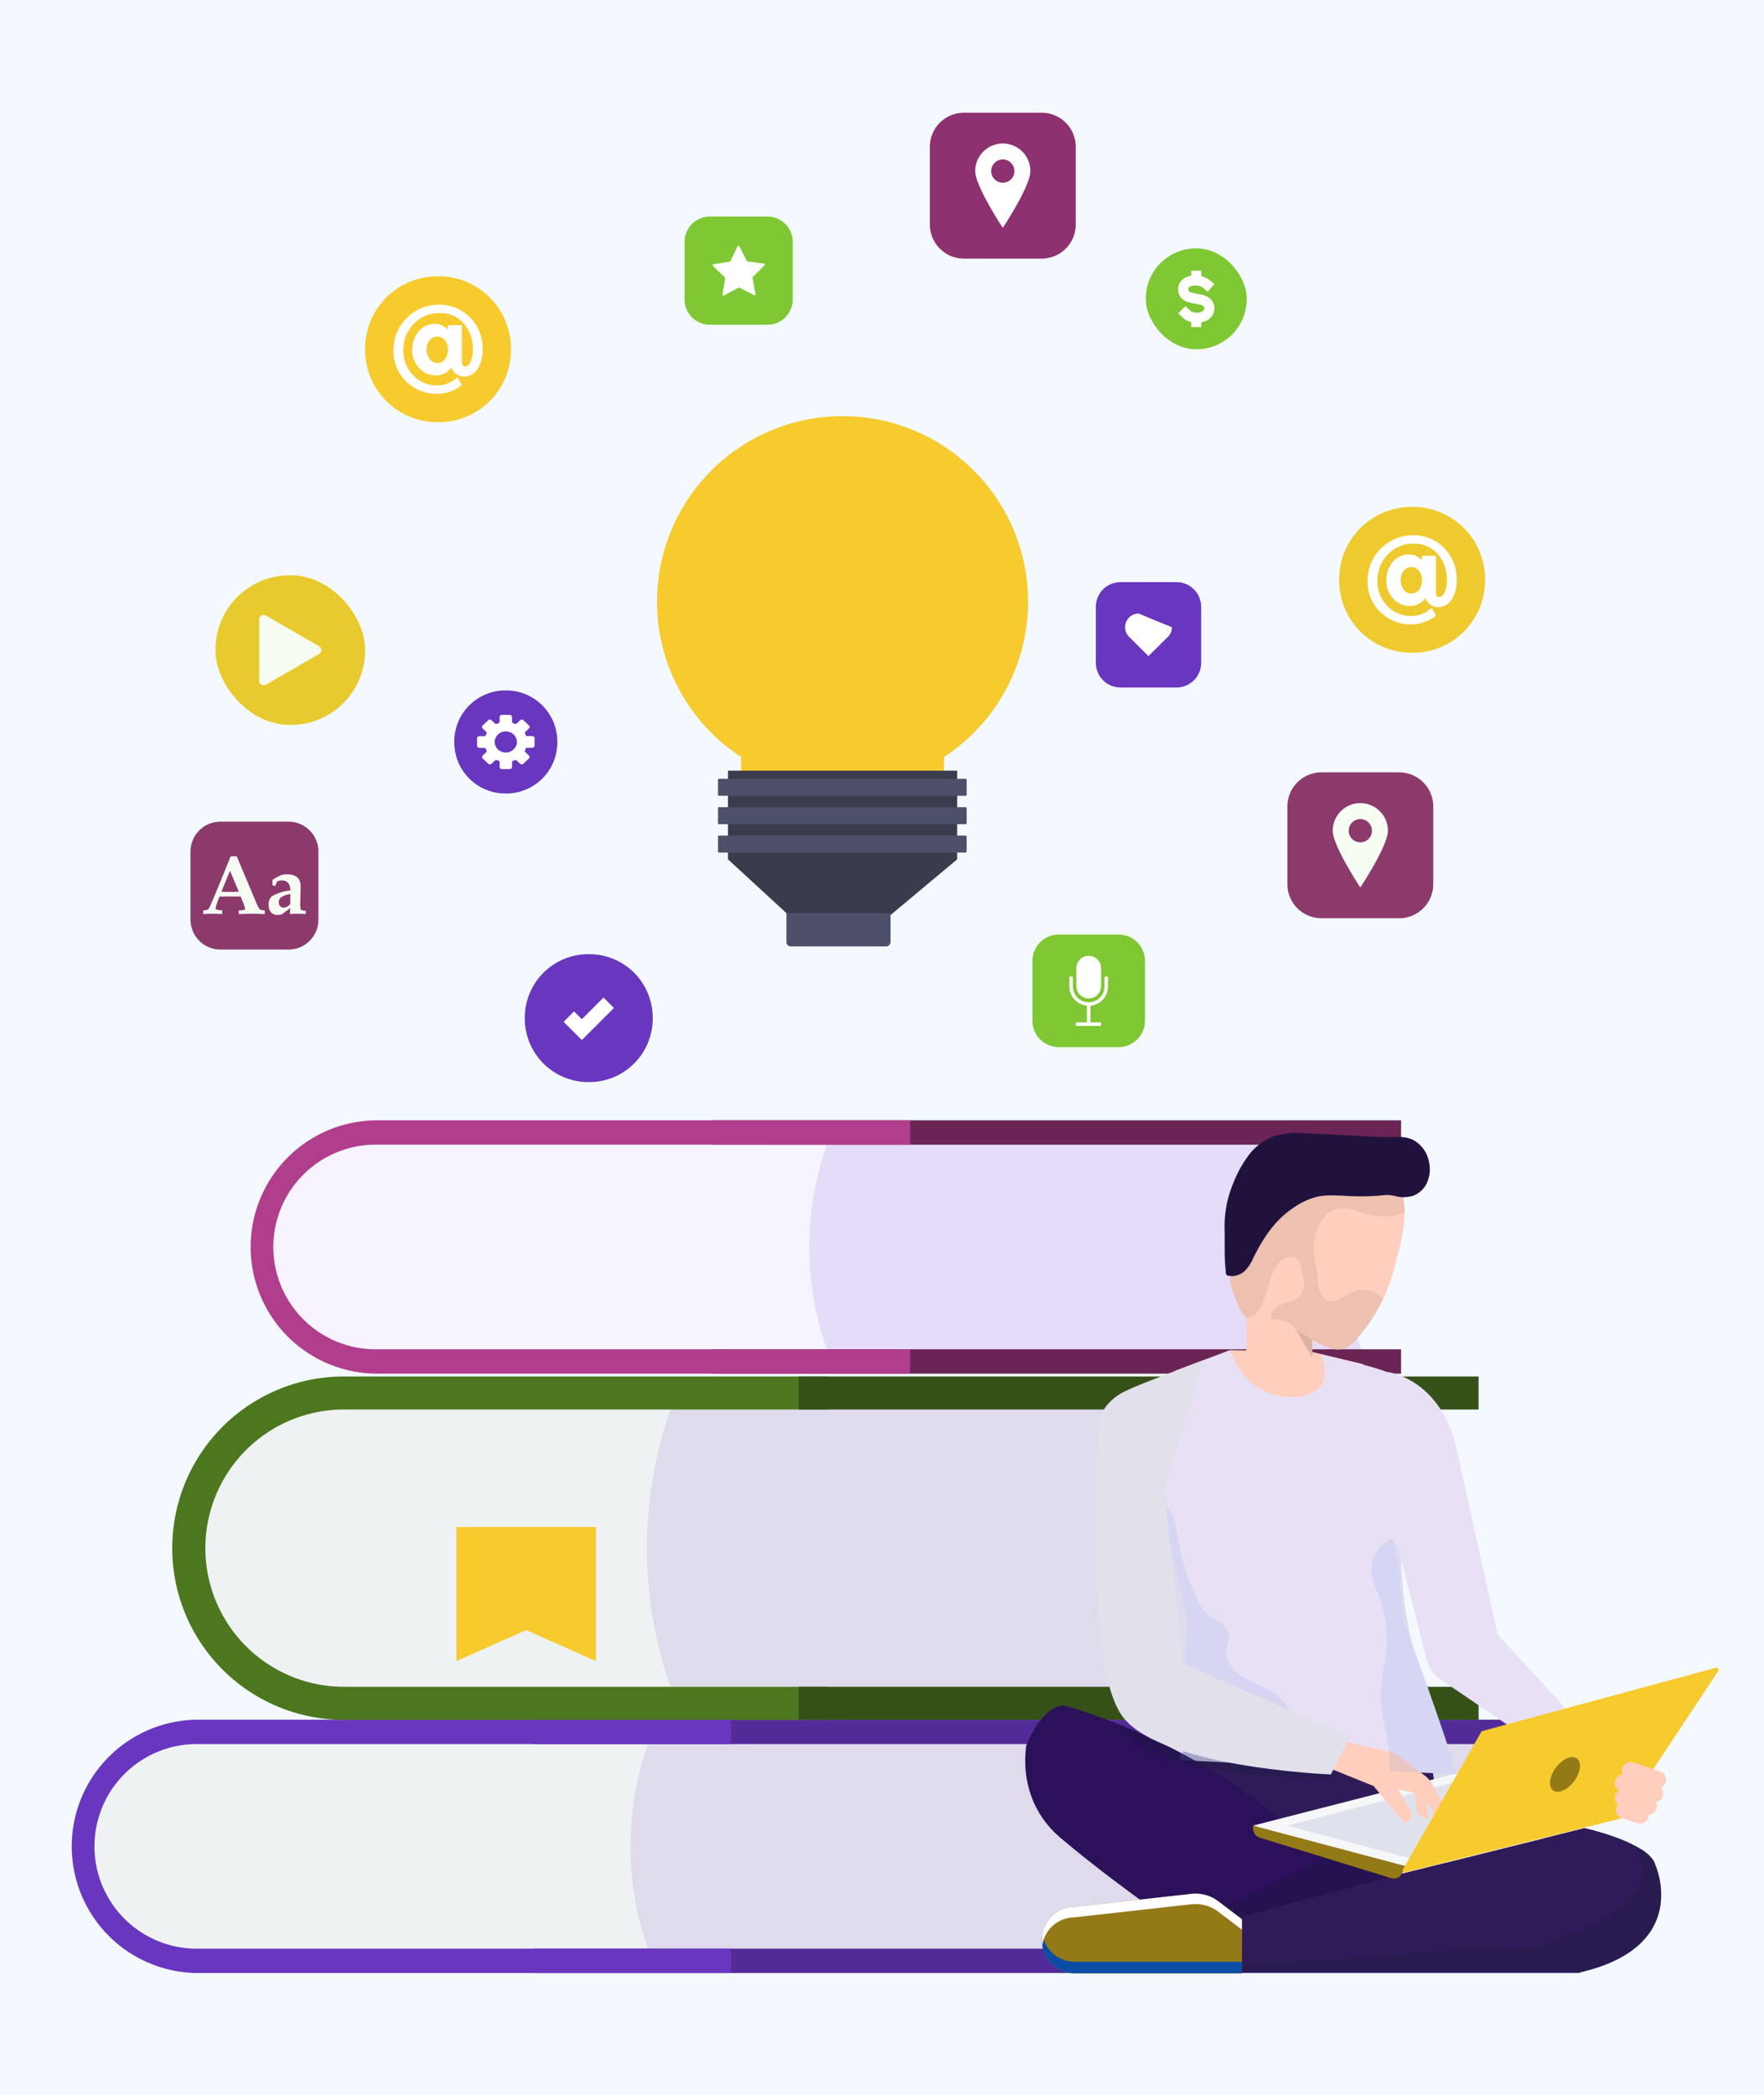 <svg xmlns="http://www.w3.org/2000/svg" xmlns:xlink="http://www.w3.org/1999/xlink" width="400" height="475" viewBox="0 0 400 475">
  <defs>
    <clipPath id="clip-path">
      <rect id="Rectángulo_44897" data-name="Rectángulo 44897" width="373.464" height="421.882" fill="none"/>
    </clipPath>
    <clipPath id="clip-path-2">
      <path id="Trazado_195485" data-name="Trazado 195485" d="M281.96,188.231a42.032,42.032,0,0,0,19.073,35.226V243.2h46.01V223.458a42.076,42.076,0,1,0-65.083-35.227" transform="translate(-281.96 -146.153)" fill="#f7ca2e"/>
    </clipPath>
    <clipPath id="clip-path-4">
      <path id="Trazado_195491" data-name="Trazado 195491" d="M31.832,780.034a25.96,25.96,0,1,0,0,51.92H140.169v-51.92Z" transform="translate(-5.872 -780.034)" fill="#eff2f3"/>
    </clipPath>
    <clipPath id="clip-path-5">
      <path id="Trazado_195492" data-name="Trazado 195492" d="M274.163,780.025a70.2,70.2,0,0,0,0,51.931H476.482a70.2,70.2,0,0,1,0-51.931Z" transform="translate(-269.185 -780.025)" fill="#dfdbec"/>
    </clipPath>
    <clipPath id="clip-path-7">
      <path id="Trazado_195494" data-name="Trazado 195494" d="M91.978,616.774a35.182,35.182,0,1,0,0,70.365H201.586V616.774Z" transform="translate(-56.796 -616.774)" fill="#eff2f3"/>
    </clipPath>
    <clipPath id="clip-path-8">
      <path id="Trazado_195495" data-name="Trazado 195495" d="M283.825,616.761a95.138,95.138,0,0,0,0,70.379h171a95.132,95.132,0,0,1,0-70.379Z" transform="translate(-277.078 -616.761)" fill="#dfdbec"/>
    </clipPath>
    <clipPath id="clip-path-10">
      <path id="Trazado_195497" data-name="Trazado 195497" d="M185.324,681.336v30.4l15.819-7.02,15.82,7.02v-30.4Z" transform="translate(-185.324 -681.336)" fill="none"/>
    </clipPath>
    <clipPath id="clip-path-11">
      <path id="Trazado_195498" data-name="Trazado 195498" d="M118.019,491.283a25.96,25.96,0,1,0,0,51.92H226.356v-51.92Z" transform="translate(-92.059 -491.283)" fill="#f7f4ff"/>
    </clipPath>
    <clipPath id="clip-path-12">
      <path id="Trazado_195499" data-name="Trazado 195499" d="M360.35,491.273a70.2,70.2,0,0,0,0,51.931H481.537a70.2,70.2,0,0,1,0-51.931Z" transform="translate(-355.372 -491.273)" fill="#e5dcf8"/>
    </clipPath>
    <clipPath id="clip-path-14">
      <rect id="Rectángulo_44869" data-name="Rectángulo 44869" width="59.906" height="16.969" fill="none"/>
    </clipPath>
    <clipPath id="clip-path-15">
      <rect id="Rectángulo_44870" data-name="Rectángulo 44870" width="95.072" height="28.088" fill="none"/>
    </clipPath>
    <clipPath id="clip-path-16">
      <rect id="Rectángulo_44871" data-name="Rectángulo 44871" width="50.26" height="12.244" fill="none"/>
    </clipPath>
    <clipPath id="clip-path-17">
      <rect id="Rectángulo_44872" data-name="Rectángulo 44872" width="3.593" height="6.099" fill="none"/>
    </clipPath>
    <clipPath id="clip-path-18">
      <rect id="Rectángulo_44875" data-name="Rectángulo 44875" width="30.25" height="61.298" fill="none"/>
    </clipPath>
    <clipPath id="clip-path-19">
      <rect id="Rectángulo_44873" data-name="Rectángulo 44873" width="0.384" height="2.213" fill="none"/>
    </clipPath>
    <clipPath id="clip-path-20">
      <rect id="Rectángulo_44874" data-name="Rectángulo 44874" width="30.065" height="59.085" fill="none"/>
    </clipPath>
    <clipPath id="clip-path-21">
      <rect id="Rectángulo_44876" data-name="Rectángulo 44876" width="39.593" height="42.036" fill="none"/>
    </clipPath>
    <clipPath id="clip-path-22">
      <rect id="Rectángulo_44878" data-name="Rectángulo 44878" width="19.476" height="53.489" fill="none"/>
    </clipPath>
    <clipPath id="clip-path-24">
      <path id="Rectángulo_44882" data-name="Rectángulo 44882" d="M11.59,0h.188A11.591,11.591,0,0,1,23.369,11.591v.187A11.591,11.591,0,0,1,11.778,23.369H11.59A11.59,11.59,0,0,1,0,11.779V11.59A11.59,11.59,0,0,1,11.59,0Z" fill="#6836bf"/>
    </clipPath>
    <clipPath id="clip-path-26">
      <path id="Rectángulo_44885" data-name="Rectángulo 44885" d="M16.41,0h.265A16.409,16.409,0,0,1,33.084,16.409v.266A16.409,16.409,0,0,1,16.675,33.084h-.267A16.408,16.408,0,0,1,0,16.676V16.41A16.41,16.41,0,0,1,16.41,0Z" fill="#f7ca2e"/>
    </clipPath>
    <clipPath id="clip-path-28">
      <path id="Rectángulo_44888" data-name="Rectángulo 44888" d="M16.409,0h.266A16.409,16.409,0,0,1,33.084,16.409v.265a16.41,16.41,0,0,1-16.41,16.41h-.265A16.409,16.409,0,0,1,0,16.675v-.266A16.409,16.409,0,0,1,16.409,0Z" fill="#efca2e"/>
    </clipPath>
    <clipPath id="clip-path-30">
      <path id="Rectángulo_44891" data-name="Rectángulo 44891" d="M14.383,0h.233A14.382,14.382,0,0,1,29,14.382v.233A14.383,14.383,0,0,1,14.615,29h-.232A14.383,14.383,0,0,1,0,14.615v-.232A14.383,14.383,0,0,1,14.383,0Z" fill="#6836bf"/>
    </clipPath>
    <clipPath id="clip-path-32">
      <rect id="Rectángulo_44895" data-name="Rectángulo 44895" width="22.866" height="22.866" rx="11.341" fill="#7fc733"/>
    </clipPath>
    <clipPath id="clip-path-33">
      <rect id="Rectángulo_44896" data-name="Rectángulo 44896" width="373.464" height="421.882" transform="translate(-1)" fill="none"/>
    </clipPath>
  </defs>
  <g id="Grupo_137599" data-name="Grupo 137599" transform="translate(-180 -773)">
    <rect id="Rectángulo_43594" data-name="Rectángulo 43594" width="400" height="475" transform="translate(180 773)" fill="#f3f9ff"/>
    <g id="Grupo_137171" data-name="Grupo 137171" transform="translate(196.268 798.559)">
      <g id="Grupo_137170" data-name="Grupo 137170" clip-path="url(#clip-path)">
        <g id="Grupo_137097" data-name="Grupo 137097" transform="translate(132.712 68.791)">
          <g id="Grupo_137096" data-name="Grupo 137096" clip-path="url(#clip-path-2)">
            <rect id="Rectángulo_44852" data-name="Rectángulo 44852" width="84.157" height="97.046" transform="translate(0 0)" fill="#f7ca2e"/>
          </g>
        </g>
        <g id="Grupo_137099" data-name="Grupo 137099">
          <g id="Grupo_137098" data-name="Grupo 137098" clip-path="url(#clip-path)">
            <path id="Trazado_195486" data-name="Trazado 195486" d="M368.122,337.072l-15.3,12.795H330.05l-13.9-12.795v-20.1h51.974Z" transform="translate(-167.345 -167.78)" fill="#3a3c4e"/>
            <path id="Trazado_195487" data-name="Trazado 195487" d="M367.47,324.728H311.6a.256.256,0,0,1-.256-.256v-3.346a.256.256,0,0,1,.256-.255H367.47a.256.256,0,0,1,.256.255v3.346a.256.256,0,0,1-.256.256" transform="translate(-164.802 -169.845)" fill="#4d5068"/>
            <path id="Trazado_195488" data-name="Trazado 195488" d="M367.47,338.413H311.6a.256.256,0,0,1-.255-.256v-3.346a.256.256,0,0,1,.255-.256H367.47a.256.256,0,0,1,.255.256v3.346a.256.256,0,0,1-.255.255" transform="translate(-164.802 -177.089)" fill="#4d5068"/>
            <path id="Trazado_195489" data-name="Trazado 195489" d="M367.47,352.1H311.6a.256.256,0,0,1-.255-.256V348.5a.256.256,0,0,1,.255-.256H367.47a.256.256,0,0,1,.255.256v3.346a.256.256,0,0,1-.255.256" transform="translate(-164.802 -184.332)" fill="#4d5068"/>
            <path id="Trazado_195490" data-name="Trazado 195490" d="M366.9,393.143H345.3a1,1,0,0,1-1-1v-6.556h23.608v6.556a1,1,0,0,1-1,1" transform="translate(-182.245 -204.1)" fill="#4d5068"/>
          </g>
        </g>
        <g id="Grupo_137101" data-name="Grupo 137101" transform="translate(2.764 367.143)">
          <g id="Grupo_137100" data-name="Grupo 137100" clip-path="url(#clip-path-4)">
            <rect id="Rectángulo_44854" data-name="Rectángulo 44854" width="134.297" height="51.92" fill="#eff2f3"/>
          </g>
        </g>
        <g id="Grupo_137103" data-name="Grupo 137103" transform="translate(126.699 367.138)">
          <g id="Grupo_137102" data-name="Grupo 137102" clip-path="url(#clip-path-5)">
            <rect id="Rectángulo_44855" data-name="Rectángulo 44855" width="207.769" height="53.848" transform="translate(-0.481 0.004) rotate(-0.53)" fill="#dfdbec"/>
          </g>
        </g>
        <g id="Grupo_137105" data-name="Grupo 137105">
          <g id="Grupo_137104" data-name="Grupo 137104" clip-path="url(#clip-path)">
            <rect id="Rectángulo_44856" data-name="Rectángulo 44856" width="237.315" height="5.526" transform="translate(104.689 364.38)" fill="#532b98"/>
            <rect id="Rectángulo_44857" data-name="Rectángulo 44857" width="237.315" height="5.526" transform="translate(104.689 416.3)" fill="#532b98"/>
            <path id="Trazado_195493" data-name="Trazado 195493" d="M149.542,831.611H28.724a28.723,28.723,0,1,1,0-57.446H149.542v5.526H28.724a23.2,23.2,0,1,0,0,46.394H149.542Z" transform="translate(0 -409.785)" fill="#6836bf"/>
          </g>
        </g>
        <g id="Grupo_137107" data-name="Grupo 137107" transform="translate(26.732 290.3)">
          <g id="Grupo_137106" data-name="Grupo 137106" clip-path="url(#clip-path-7)">
            <rect id="Rectángulo_44859" data-name="Rectángulo 44859" width="144.79" height="70.365" transform="translate(0 0)" fill="#eff2f3"/>
          </g>
        </g>
        <g id="Grupo_137109" data-name="Grupo 137109" transform="translate(130.414 290.294)">
          <g id="Grupo_137108" data-name="Grupo 137108" clip-path="url(#clip-path-8)">
            <rect id="Rectángulo_44860" data-name="Rectángulo 44860" width="178.394" height="72.021" transform="matrix(1, -0.009, 0.009, 1, -0.652, 0.006)" fill="#dfdbec"/>
          </g>
        </g>
        <g id="Grupo_137111" data-name="Grupo 137111">
          <g id="Grupo_137110" data-name="Grupo 137110" clip-path="url(#clip-path)">
            <path id="Trazado_195496" data-name="Trazado 195496" d="M197.373,686.674H87.767a38.927,38.927,0,1,1,0-77.853H197.373v7.489H87.767a31.438,31.438,0,1,0,0,62.875H197.373Z" transform="translate(-25.852 -322.264)" fill="#4c771e"/>
            <rect id="Rectángulo_44861" data-name="Rectángulo 44861" width="154.151" height="7.489" transform="translate(164.866 286.557)" fill="#355117"/>
            <rect id="Rectángulo_44862" data-name="Rectángulo 44862" width="154.151" height="7.489" transform="translate(164.866 356.921)" fill="#355117"/>
          </g>
        </g>
        <g id="Grupo_137113" data-name="Grupo 137113" transform="translate(87.227 320.688)">
          <g id="Grupo_137112" data-name="Grupo 137112" clip-path="url(#clip-path-10)">
            <rect id="Rectángulo_44864" data-name="Rectángulo 44864" width="31.639" height="30.404" transform="translate(0)" fill="#f7ca2e"/>
          </g>
        </g>
        <g id="Grupo_137115" data-name="Grupo 137115" transform="translate(43.33 231.235)">
          <g id="Grupo_137114" data-name="Grupo 137114" clip-path="url(#clip-path-11)">
            <rect id="Rectángulo_44865" data-name="Rectángulo 44865" width="134.297" height="51.92" transform="translate(0 0)" fill="#f7f4ff"/>
          </g>
        </g>
        <g id="Grupo_137117" data-name="Grupo 137117" transform="translate(167.265 231.23)">
          <g id="Grupo_137116" data-name="Grupo 137116" clip-path="url(#clip-path-12)">
            <rect id="Rectángulo_44866" data-name="Rectángulo 44866" width="126.64" height="53.097" transform="translate(-0.481 0.004) rotate(-0.531)" fill="#e5dcf8"/>
          </g>
        </g>
        <g id="Grupo_137149" data-name="Grupo 137149">
          <g id="Grupo_137148" data-name="Grupo 137148" clip-path="url(#clip-path)">
            <rect id="Rectángulo_44867" data-name="Rectángulo 44867" width="156.183" height="5.526" transform="translate(145.256 228.472)" fill="#6a2554"/>
            <rect id="Rectángulo_44868" data-name="Rectángulo 44868" width="156.183" height="5.526" transform="translate(145.256 280.392)" fill="#6a2554"/>
            <path id="Trazado_195500" data-name="Trazado 195500" d="M235.729,542.86H114.911a28.723,28.723,0,1,1,0-57.446H235.729v5.526H114.911a23.2,23.2,0,1,0,0,46.394H235.729Z" transform="translate(-45.621 -256.942)" fill="#b13e8d"/>
            <path id="Trazado_195501" data-name="Trazado 195501" d="M576.878,630.57,550.753,627.8l-9.9-28.468,8.069-3.18,18.283.315,11.972,2.864Z" transform="translate(-286.288 -315.556)" fill="#ffcebd"/>
            <path id="Trazado_195502" data-name="Trazado 195502" d="M595.774,819.786h-60.41V783.381l55.667-.373Z" transform="translate(-283.381 -414.465)" fill="#2f1b58"/>
            <path id="Trazado_195503" data-name="Trazado 195503" d="M560.047,597.095s11.158,2.459,14.941,3.972c0,0,12.1,1.134,15.887,17.4l9.33,42.113,19.669,21.435-7.565,5.8-25.247-17.14a7.151,7.151,0,0,1-2.911-4.143l-6.97-27.386,1.513,17.962s7.873,21.067,12.286,35.246l-62.9-3.278,1.765-31.522-6.809-30.512,4.035-26.226,12.419-4.665,1.04,2.29a14.035,14.035,0,0,0,15.274,8.126c3.928-.748,6.721-3.182,4.239-9.47" transform="translate(-276.859 -315.556)" fill="#e8e1f6"/>
            <path id="Trazado_195504" data-name="Trazado 195504" d="M485.544,811.485s-10.254-7.375-18.293-14.234c-6.1-5.2-8.658-12.672-7.711-20.627l.075-.292s3.486-9.006,8.529-9.006c0,0,31.06,8.041,53.734,30.12l38.2,12.5-70.749,9.078Z" transform="translate(-243.145 -406.164)" fill="#2b105a"/>
            <g id="Grupo_137120" data-name="Grupo 137120" transform="translate(257.026 394.496)" opacity="0.3">
              <g id="Grupo_137119" data-name="Grupo 137119">
                <g id="Grupo_137118" data-name="Grupo 137118" clip-path="url(#clip-path-14)">
                  <path id="Trazado_195505" data-name="Trazado 195505" d="M546.079,852.726v2.391l59.905-7.687-18-5.89-11.949-3.392Z" transform="translate(-546.079 -838.148)" fill="#191c3c"/>
                </g>
              </g>
            </g>
            <path id="Trazado_195506" data-name="Trazado 195506" d="M641.428,826.387s14.878,3.218,16.139,8.514c0,0,8.2,18.345-17.148,24.208h-76.66V846.5l36.49-9.835Z" transform="translate(-298.412 -437.427)" fill="#2f1b58"/>
            <g id="Grupo_137123" data-name="Grupo 137123" transform="translate(265.347 393.594)" opacity="0.3">
              <g id="Grupo_137122" data-name="Grupo 137122">
                <g id="Grupo_137121" data-name="Grupo 137121" clip-path="url(#clip-path-15)">
                  <path id="Trazado_195507" data-name="Trazado 195507" d="M657.567,840.113c-.359-1.508-2.45-3.885-4-3.88.013,1.754,1.054,3.344,1.019,5.17a10.119,10.119,0,0,1-2.722,6.4c-2.361,2.6-5.639,4.144-8.827,5.621l-5.767,2.672a30.033,30.033,0,0,1-5.42,2.1c-6.237,1.526-12.814-.4-19.109.735-3.878.7-7.814,1.023-11.738,1.349-3.074.254-37.248,2.428-37.248,1.771v2.269h76.66c25.343-5.863,17.148-24.208,17.148-24.208" transform="translate(-563.759 -836.233)" fill="#191c3c"/>
                </g>
              </g>
            </g>
            <path id="Trazado_195508" data-name="Trazado 195508" d="M512.761,863.764,507.4,859.7a8.536,8.536,0,0,0-6.107-1.682l-26.467,2.963a7.411,7.411,0,0,0-7.411,7.391v.223a7.412,7.412,0,0,0,7.411,7.43h37.936Z" transform="translate(-247.414 -454.14)" fill="#947917"/>
            <path id="Trazado_195509" data-name="Trazado 195509" d="M467.52,877.571a7.407,7.407,0,0,0,7.305,6.208h37.936V886.4H474.825a7.411,7.411,0,0,1-7.411-7.429v-.223a7.418,7.418,0,0,1,.105-1.179" transform="translate(-247.414 -464.52)" fill="#0c4da4"/>
            <path id="Trazado_195510" data-name="Trazado 195510" d="M501.292,860.375l-26.467,2.963a7.407,7.407,0,0,0-7.326,6.342,7.541,7.541,0,0,1-.086-1.088v-.223a7.411,7.411,0,0,1,7.411-7.391l26.467-2.963A8.536,8.536,0,0,1,507.4,859.7l5.361,4.067v2.36l-5.361-4.067a8.536,8.536,0,0,0-6.107-1.682" transform="translate(-247.413 -454.14)" fill="#fff"/>
            <path id="Trazado_195511" data-name="Trazado 195511" d="M569.117,811.15l48.669-12.482L634.9,814.052l-31.818,7.942Z" transform="translate(-301.248 -422.755)" fill="#f5f7f9"/>
            <path id="Trazado_195512" data-name="Trazado 195512" d="M585.621,812.143l44.809-11.6,13.208,13.722-25.848,6.452Z" transform="translate(-309.984 -423.747)" fill="#dfe2ec"/>
            <path id="Trazado_195513" data-name="Trazado 195513" d="M603.985,834.449l-34.869-9.261v.673a2.162,2.162,0,0,0,1.527,2.067l29.815,9.174a2.032,2.032,0,0,0,2.283-.807Z" transform="translate(-301.247 -436.793)" fill="#947917"/>
            <g id="Grupo_137126" data-name="Grupo 137126" transform="translate(237.506 365.458)" opacity="0.3">
              <g id="Grupo_137125" data-name="Grupo 137125">
                <g id="Grupo_137124" data-name="Grupo 137124" clip-path="url(#clip-path-16)">
                  <path id="Trazado_195514" data-name="Trazado 195514" d="M519.084,783.162a148.206,148.206,0,0,0-14.476-6.705c.144.252.285.516.436.745,7.987,12.1,47.361,11.493,47.361,11.493l2.463-5.392-3.269-3.39H519.084Z" transform="translate(-504.608 -776.457)" fill="#191c3c"/>
                </g>
              </g>
            </g>
            <path id="Trazado_195515" data-name="Trazado 195515" d="M580.827,595.833l-14.956-3.278V580.477h14.956Z" transform="translate(-299.53 -307.261)" fill="#ffcebd"/>
            <path id="Trazado_195516" data-name="Trazado 195516" d="M597.516,516.564q-.012-.231-.028-.464a34.135,34.135,0,0,0-.659-4.346c-.2-1-.277-3.427-.973-4.164-.66-.7-3.017-.776-3.929-.892a23.157,23.157,0,0,0-4.521-.135,43.566,43.566,0,0,0-6.8,1.172c-2.083.48-4.163.979-6.207,1.6a27.056,27.056,0,0,0-9.9,5.026,13.814,13.814,0,0,0-5.055,9.623c-.13,3.288-1.834,7.79-1.5,9.239.5,2.124,2.52,7.278,3.706,8.1,1.043.722,7.883.053,8.785.907a31.582,31.582,0,0,0,6.844,4.5c2.973,1.614,5.971,2.993,8.631.256a38.494,38.494,0,0,0,9.434-17.479c1.1-4.253,2.395-8.5,2.169-12.945" transform="translate(-295.312 -268.108)" fill="#ffcebd"/>
            <g id="Grupo_137129" data-name="Grupo 137129" transform="translate(277.704 276.143)" opacity="0.4">
              <g id="Grupo_137128" data-name="Grupo 137128">
                <g id="Grupo_137127" data-name="Grupo 137127" clip-path="url(#clip-path-17)">
                  <path id="Trazado_195517" data-name="Trazado 195517" d="M593.605,588.81l-3.593-2.114,3.593,6.1Z" transform="translate(-590.013 -586.695)" fill="#a58877"/>
                </g>
              </g>
            </g>
            <g id="Grupo_137138" data-name="Grupo 137138" transform="translate(247.914 313.606)" opacity="0.49">
              <g id="Grupo_137137" data-name="Grupo 137137">
                <g id="Grupo_137136" data-name="Grupo 137136" clip-path="url(#clip-path-18)">
                  <g id="Grupo_137132" data-name="Grupo 137132" opacity="0.3">
                    <g id="Grupo_137131" data-name="Grupo 137131">
                      <g id="Grupo_137130" data-name="Grupo 137130" clip-path="url(#clip-path-19)">
                        <path id="Trazado_195518" data-name="Trazado 195518" d="M527,666.289a2.083,2.083,0,0,0,.1,2.213c.079-.737-.561-1.51-.1-2.213" transform="translate(-526.72 -666.289)" fill="#6c98e3"/>
                      </g>
                    </g>
                  </g>
                  <g id="Grupo_137135" data-name="Grupo 137135" transform="translate(0.185 2.213)" opacity="0.3">
                    <g id="Grupo_137134" data-name="Grupo 137134">
                      <g id="Grupo_137133" data-name="Grupo 137133" clip-path="url(#clip-path-20)">
                        <path id="Trazado_195519" data-name="Trazado 195519" d="M555.84,730.076c1.527-2.326,1.582-5.464.98-8.239a13.62,13.62,0,0,0-4.29-7.747c-2.111-1.737-4.834-2.512-7.225-3.837s-4.636-3.623-4.469-6.352c.09-1.464.871-2.939.416-4.334-.515-1.578-2.312-2.248-3.7-3.154-2.542-1.653-3.427-4.413-4.552-7.036a44.86,44.86,0,0,1-3.036-10.154,28.157,28.157,0,0,0-1.188-5.794c-.3-.727-1.019-1.573-1.467-2.439a1.008,1.008,0,0,1-.136.434s-.023,1.566-.056,3.818L532,697.168l-1.766,31.522Z" transform="translate(-527.112 -670.991)" fill="#6c98e3"/>
                      </g>
                    </g>
                  </g>
                </g>
              </g>
            </g>
            <path id="Trazado_195520" data-name="Trazado 195520" d="M605.455,783.8l12.245,2.858a3.55,3.55,0,0,1,1.315.61l6.151,4.578a6.617,6.617,0,0,1,2.173,2.8l1.939,3.325.883,6.442a1.764,1.764,0,0,1-2.863-1.226l-.29-3.439c-.531-1.087-3.16-3.719-4.35-3.94l-3.419-.738,2.8,4.741a1.845,1.845,0,0,1-1.508,2.783l-6.856-8.3-12.009-4.823Z" transform="translate(-318.476 -414.885)" fill="#ffcebd"/>
            <path id="Trazado_195521" data-name="Trazado 195521" d="M517.562,600.967s-15.041,5.668-16.974,6.685c-.706.371-6.809,2.521-7.061,9.583s-2.611,51.947,5.377,64.051S546.484,694.9,546.484,694.9l4.287-8.574-37.88-16.637-4.232-39.345Z" transform="translate(-260.963 -318.107)" fill="#e1e0eb"/>
            <path id="Trazado_195522" data-name="Trazado 195522" d="M647.144,810.871l-.513-5.065,2.527-.256.769,7.592a2.54,2.54,0,0,1-2.783-2.271" transform="translate(-342.278 -426.398)" fill="#ffcebd"/>
            <path id="Trazado_195523" data-name="Trazado 195523" d="M641.349,794.77l17.705-31.1a.481.481,0,0,1,.289-.225L712.3,749.1a.482.482,0,0,1,.539.717l-22.094,33.322a.484.484,0,0,1-.293.214l-48.567,12.123a.482.482,0,0,1-.535-.706" transform="translate(-339.448 -396.507)" fill="#f7ca2e"/>
            <path id="Trazado_195524" data-name="Trazado 195524" d="M754.274,800.4l-6.108-2.041a1.964,1.964,0,0,1,1.244-3.726l6.108,2.041a1.964,1.964,0,0,1-1.245,3.726" transform="translate(-395.313 -420.564)" fill="#ffcebd"/>
            <path id="Trazado_195525" data-name="Trazado 195525" d="M751.8,806.722l-7.037-2.351a1.964,1.964,0,0,1,1.244-3.726L753.048,803a1.964,1.964,0,1,1-1.245,3.726" transform="translate(-393.513 -423.747)" fill="#ffcebd"/>
            <path id="Trazado_195526" data-name="Trazado 195526" d="M750.372,813.449l-5.607-1.873a1.964,1.964,0,0,1,1.245-3.726l5.607,1.873a1.964,1.964,0,1,1-1.245,3.726" transform="translate(-393.513 -427.561)" fill="#ffcebd"/>
            <path id="Trazado_195527" data-name="Trazado 195527" d="M748.756,818.388l-3.512-1.173a1.964,1.964,0,1,1,1.245-3.726L750,814.662a1.964,1.964,0,0,1-1.245,3.726" transform="translate(-393.766 -430.546)" fill="#ffcebd"/>
            <path id="Trazado_195528" data-name="Trazado 195528" d="M718.534,796.134c-.929,2.17-3,3.924-4.635,3.919s-2.2-1.767-1.274-3.938,3-3.924,4.635-3.919,2.2,1.768,1.274,3.937" transform="translate(-376.974 -419.33)" fill="#947917"/>
            <g id="Grupo_137141" data-name="Grupo 137141" transform="translate(262.636 238.402)" opacity="0.2">
              <g id="Grupo_137140" data-name="Grupo 137140">
                <g id="Grupo_137139" data-name="Grupo 137139" clip-path="url(#clip-path-21)">
                  <path id="Trazado_195529" data-name="Trazado 195529" d="M559.331,525.593c.057-.386.1-.766.132-1.134.014-.166.026-.325.032-.472a11.091,11.091,0,0,1,.279-2.062q.078-.337.176-.67a12.52,12.52,0,0,1,.465-1.308,15.108,15.108,0,0,1,3.615-5.115q.256-.24.521-.468a27.06,27.06,0,0,1,9.9-5.025c1.533-.468,3.087-.866,4.646-1.238q.779-.186,1.561-.365c1.4-.323,2.811-.64,4.231-.869.852-.137,1.708-.244,2.57-.3q.565-.039,1.132-.049,1.132-.021,2.263.068.565.044,1.126.117c.114.015.251.029.4.043,1.071.1,2.948.238,3.525.849a2.147,2.147,0,0,1,.417.82c.054.174.1.361.143.557q.031.147.059.3c.166.911.24,1.925.354,2.488q.109.538.211,1.079c.067.36.131.722.188,1.083.115.724.207,1.452.259,2.183q.017.233.028.464.021.414.025.825c-3.148,1.461-6.92,1.052-10.223-.089a12.212,12.212,0,0,0-3.12-.847c-5.887-.391-8.019,7.055-7.121,11.474.059.29.124.585.179.88a10.352,10.352,0,0,1,.625,3.755,6.751,6.751,0,0,0,1.157,4.051c2.469,2.969,5.621-1.322,8.252-1.573a6.621,6.621,0,0,1,4.891,1.556,5.594,5.594,0,0,1,.481.472,35.612,35.612,0,0,1-6.749,9.921c-2.66,2.737-5.658,1.357-8.631-.256-1.432-.778-2.895-1.568-4.266-2.481a5.314,5.314,0,0,0-2.638-2.185,3.36,3.36,0,0,0-.793-.141,17.525,17.525,0,0,0-2.32-.174c-.338-1.2.772-2.7,2.043-3.271,1.508-.683,3.335-.855,4.459-2.071,1.27-1.374,1.095-3.429.654-5.315a15.756,15.756,0,0,0-.762-2.6c-.837-1.368-3.036-1.15-4.189-.035-3.011,2.912-2.807,8.387-5.337,11.6a2.794,2.794,0,0,1-2.411,1.3.752.752,0,0,1-.07-.039c-1.186-.821-3.21-5.975-3.705-8.1.358-2.393,1.021-5.434,1.332-7.633" transform="translate(-557.999 -506.51)" fill="#a58877"/>
                </g>
              </g>
            </g>
            <path id="Trazado_195530" data-name="Trazado 195530" d="M580.167,505.69a16.67,16.67,0,0,0-3.395.218,15.72,15.72,0,0,0-5.634,2.5c-4.3,2.83-6.945,6.867-9.2,11.4a10.269,10.269,0,0,1-1.8,2.85,4.5,4.5,0,0,1-3.055,1.334c-1.61-.071-1.329-.236-1.482-1.75-.294-2.895-.138-5.911-.206-8.821a25.476,25.476,0,0,1,1.966-10.5,26.757,26.757,0,0,1,3.493-6.335,12.861,12.861,0,0,1,5.713-4.315,20.357,20.357,0,0,1,7.616-.647c5.782.241,11.545.643,17.322.84,2.316.079,4.642-.409,6.813.743a7.15,7.15,0,0,1,3.43,4.895,7.6,7.6,0,0,1-.378,4.542,5.7,5.7,0,0,1-3.233,3.132,7.571,7.571,0,0,1-4.152.043,8.07,8.07,0,0,0-3.286-.093,58.108,58.108,0,0,1-8.64.017c-.627-.017-1.257-.042-1.885-.053" transform="translate(-293.978 -260.192)" fill="#20123d"/>
            <g id="Grupo_137147" data-name="Grupo 137147" transform="translate(294.646 323.307)" opacity="0.5">
              <g id="Grupo_137146" data-name="Grupo 137146">
                <g id="Grupo_137145" data-name="Grupo 137145" clip-path="url(#clip-path-22)">
                  <g id="Grupo_137144" data-name="Grupo 137144" opacity="0.3">
                    <g id="Grupo_137143" data-name="Grupo 137143">
                      <g id="Grupo_137142" data-name="Grupo 137142" clip-path="url(#clip-path-22)">
                        <path id="Trazado_195531" data-name="Trazado 195531" d="M628.179,722.62c-.034-4.112,1.261-8.135,1.384-12.245a29.765,29.765,0,0,0-2.129-11.2,16.882,16.882,0,0,1-1.421-5.148,7.364,7.364,0,0,1,5.146-7.132c.236,1.635.545,3.258.913,4.869l1.127,13.374s7.872,21.066,12.286,35.246l-15.392-.8c.666-5.412-1.866-11.289-1.913-16.967" transform="translate(-626.008 -686.9)" fill="#6c98e3"/>
                      </g>
                    </g>
                  </g>
                </g>
              </g>
            </g>
            <rect id="Rectángulo_44879" data-name="Rectángulo 44879" width="33.927" height="33.927" rx="16.827" transform="translate(32.593 104.89)" fill="#e8ca2e"/>
            <path id="Trazado_195532" data-name="Trazado 195532" d="M103.908,250.8l-12.064,6.966a1,1,0,0,1-1.507-.87V242.96a1,1,0,0,1,1.507-.87l12.064,6.965a1,1,0,0,1,0,1.741l-12.064,6.966a1,1,0,0,1-1.507-.87V242.96a1,1,0,0,1,1.507-.87l12.064,6.965a1,1,0,0,1,0,1.741" transform="translate(-47.818 -128.072)" fill="#f7fcf3"/>
          </g>
        </g>
        <g id="Grupo_137151" data-name="Grupo 137151" transform="translate(86.742 130.998)">
          <g id="Grupo_137150" data-name="Grupo 137150" clip-path="url(#clip-path-24)">
            <rect id="Rectángulo_44881" data-name="Rectángulo 44881" width="33.031" height="33.031" transform="translate(-11.66 12.437) rotate(-46.848)" fill="#6836bf"/>
          </g>
        </g>
        <g id="Grupo_137153" data-name="Grupo 137153">
          <g id="Grupo_137152" data-name="Grupo 137152" clip-path="url(#clip-path)">
            <path id="Trazado_195533" data-name="Trazado 195533" d="M206.394,297.551h1.4a.5.5,0,0,0,.512-.483v-1.681a.5.5,0,0,0-.513-.482H206.7a.428.428,0,0,1-.4-.27q-.059-.145-.126-.285a.388.388,0,0,1,.081-.458l.773-.73a.464.464,0,0,0,0-.683l-1.261-1.188a.534.534,0,0,0-.724,0l-.779.735a.441.441,0,0,1-.466.084c-.111-.045-.231-.09-.335-.128a.4.4,0,0,1-.268-.371v-1.042a.5.5,0,0,0-.512-.483h-1.782a.5.5,0,0,0-.513.483V291.6a.409.409,0,0,1-.286.377c-.107.038-.212.08-.317.125a.451.451,0,0,1-.487-.074l-.776-.728a.534.534,0,0,0-.724,0l-1.257,1.192a.464.464,0,0,0,0,.683l.782.733a.382.382,0,0,1,.091.44c-.048.1-.1.218-.135.316a.422.422,0,0,1-.393.254l-1.105,0a.5.5,0,0,0-.511.484l0,1.681a.5.5,0,0,0,.513.482l1.094,0a.429.429,0,0,1,.4.27c.039.1.08.191.126.284a.39.39,0,0,1-.079.459l-.772.731a.464.464,0,0,0,0,.683l1.263,1.186a.536.536,0,0,0,.725,0l.778-.737a.442.442,0,0,1,.466-.085c.111.045.232.09.335.128a.4.4,0,0,1,.268.371l0,1.042a.5.5,0,0,0,.513.482l1.782,0a.5.5,0,0,0,.512-.484v-1.031a.408.408,0,0,1,.286-.378q.153-.055.3-.119a.45.45,0,0,1,.486.075l.775.729a.534.534,0,0,0,.724,0l1.259-1.19a.463.463,0,0,0,0-.683l-.78-.734a.383.383,0,0,1-.09-.44c.114-.251.231-.551.236-.568M199.3,295.8a2.544,2.544,0,0,1,3.4-1.792,2.382,2.382,0,0,1,1.573,2.65,2.545,2.545,0,0,1-3.4,1.792,2.382,2.382,0,0,1-1.573-2.65" transform="translate(-103.358 -153.549)" fill="#fff"/>
          </g>
        </g>
        <g id="Grupo_137155" data-name="Grupo 137155" transform="translate(66.52 37.091)">
          <g id="Grupo_137154" data-name="Grupo 137154" clip-path="url(#clip-path-26)">
            <rect id="Rectángulo_44884" data-name="Rectángulo 44884" width="46.764" height="46.764" transform="translate(-16.508 17.608) rotate(-46.848)" fill="#f7ca2e"/>
          </g>
        </g>
        <g id="Grupo_137157" data-name="Grupo 137157">
          <g id="Grupo_137156" data-name="Grupo 137156" clip-path="url(#clip-path)">
            <path id="Trazado_195534" data-name="Trazado 195534" d="M171.273,106.512q.687,0,1.208-1.092a6.393,6.393,0,0,0,.521-2.746,8.683,8.683,0,0,0-2.059-5.936,6.967,6.967,0,0,0-5.517-2.351,7.749,7.749,0,0,0-5.821,2.465,8.242,8.242,0,0,0-2.364,5.911,7.893,7.893,0,0,0,2.224,5.733,7.371,7.371,0,0,0,5.5,2.287,6.338,6.338,0,0,0,4.526-1.88l1.043,1.805a7.766,7.766,0,0,1-2.593,1.436,9.119,9.119,0,0,1-2.975.547,9.693,9.693,0,0,1-7.105-2.835A9.578,9.578,0,0,1,155,102.763a10.286,10.286,0,0,1,10.27-10.283,9.54,9.54,0,0,1,7.093,2.9,9.891,9.891,0,0,1,2.847,7.22,7.816,7.816,0,0,1-1.157,4.486,3.531,3.531,0,0,1-3.039,1.69,2.918,2.918,0,0,1-1.766-.585,2.992,2.992,0,0,1-1.106-1.475,4.3,4.3,0,0,1-3.547,1.8,5.054,5.054,0,0,1-3.737-1.626,5.67,5.67,0,0,1-1.589-4.131,6.357,6.357,0,0,1,1.436-4.221,4.684,4.684,0,0,1,3.775-1.715,3.406,3.406,0,0,1,1.5.342,3.451,3.451,0,0,1,1.017.674l.331.331V97.132h3.177v8.11q0,1.271.762,1.27m-3.914-3.839a3.258,3.258,0,0,0-.674-2.109,2.156,2.156,0,0,0-1.766-.839,2.088,2.088,0,0,0-1.742.839,3.283,3.283,0,0,0-.649,2.071,3.616,3.616,0,0,0,.649,2.148,2.051,2.051,0,0,0,1.767.915,2.081,2.081,0,0,0,1.766-.877,3.512,3.512,0,0,0,.649-2.148" transform="translate(-82.047 -48.952)" fill="#fff"/>
          </g>
        </g>
        <g id="Grupo_137159" data-name="Grupo 137159" transform="translate(287.399 89.373)">
          <g id="Grupo_137158" data-name="Grupo 137158" clip-path="url(#clip-path-28)">
            <rect id="Rectángulo_44887" data-name="Rectángulo 44887" width="46.764" height="46.764" transform="translate(-16.508 17.608) rotate(-46.848)" fill="#efca2e"/>
          </g>
        </g>
        <g id="Grupo_137161" data-name="Grupo 137161">
          <g id="Grupo_137160" data-name="Grupo 137160" clip-path="url(#clip-path)">
            <path id="Trazado_195535" data-name="Trazado 195535" d="M640.556,217.591q.688,0,1.208-1.092a6.386,6.386,0,0,0,.522-2.746,8.683,8.683,0,0,0-2.06-5.936,6.968,6.968,0,0,0-5.517-2.351,7.749,7.749,0,0,0-5.821,2.465,8.242,8.242,0,0,0-2.364,5.911,7.893,7.893,0,0,0,2.224,5.733,7.371,7.371,0,0,0,5.5,2.287,6.338,6.338,0,0,0,4.526-1.88l1.043,1.805a7.766,7.766,0,0,1-2.593,1.436,9.119,9.119,0,0,1-2.975.547,9.694,9.694,0,0,1-7.105-2.835,9.577,9.577,0,0,1-2.859-7.092,10.286,10.286,0,0,1,10.27-10.283,9.54,9.54,0,0,1,7.093,2.9,9.891,9.891,0,0,1,2.848,7.22,7.816,7.816,0,0,1-1.157,4.486,3.531,3.531,0,0,1-3.039,1.69,2.919,2.919,0,0,1-1.766-.585,2.992,2.992,0,0,1-1.106-1.475,4.3,4.3,0,0,1-3.547,1.8,5.054,5.054,0,0,1-3.737-1.626,5.67,5.67,0,0,1-1.589-4.131,6.358,6.358,0,0,1,1.436-4.221,4.685,4.685,0,0,1,3.775-1.715,3.4,3.4,0,0,1,1.5.342,3.45,3.45,0,0,1,1.017.674l.331.331v-1.043h3.177v8.11q0,1.271.763,1.27m-3.914-3.839a3.26,3.26,0,0,0-.674-2.11,2.156,2.156,0,0,0-1.766-.839,2.089,2.089,0,0,0-1.742.839,3.285,3.285,0,0,0-.649,2.072,3.616,3.616,0,0,0,.649,2.148,2.051,2.051,0,0,0,1.767.915,2.08,2.08,0,0,0,1.766-.877,3.512,3.512,0,0,0,.649-2.148" transform="translate(-330.451 -107.749)" fill="#fff"/>
          </g>
        </g>
        <g id="Grupo_137163" data-name="Grupo 137163" transform="translate(102.74 190.8)">
          <g id="Grupo_137162" data-name="Grupo 137162" clip-path="url(#clip-path-30)">
            <rect id="Rectángulo_44890" data-name="Rectángulo 44890" width="28.998" height="28.998" transform="translate(0 0)" fill="#6836bf"/>
          </g>
        </g>
        <g id="Grupo_137165" data-name="Grupo 137165">
          <g id="Grupo_137164" data-name="Grupo 137164" clip-path="url(#clip-path)">
            <path id="Trazado_195536" data-name="Trazado 195536" d="M241.1,435.911l-4.132-4.132,2.36-2.361,1.772,1.772,4.917-4.919,2.36,2.361Z" transform="translate(-125.432 -225.636)" fill="#fff"/>
            <path id="Trazado_195537" data-name="Trazado 195537" d="M611.019,317.778H593.38a7.747,7.747,0,0,0-7.724,7.724v17.639a7.747,7.747,0,0,0,7.724,7.724h17.639a7.747,7.747,0,0,0,7.724-7.724V325.5a7.747,7.747,0,0,0-7.724-7.724" transform="translate(-310.002 -168.208)" fill="#8c3a6c"/>
            <path id="Trazado_195538" data-name="Trazado 195538" d="M613.77,332.608a6.255,6.255,0,0,0-6.255,6.255c0,3.455,6.255,12.872,6.255,12.872s6.255-9.418,6.255-12.872a6.255,6.255,0,0,0-6.255-6.255m0,8.892a2.636,2.636,0,1,1,2.636-2.636,2.636,2.636,0,0,1-2.636,2.636" transform="translate(-321.573 -176.058)" fill="#f7fcf3"/>
            <path id="Trazado_195539" data-name="Trazado 195539" d="M438.776,0H421.137a7.747,7.747,0,0,0-7.724,7.724V25.363a7.747,7.747,0,0,0,7.724,7.724h17.639a7.747,7.747,0,0,0,7.724-7.724V7.724A7.747,7.747,0,0,0,438.776,0" transform="translate(-218.83)" fill="#8d3170"/>
            <path id="Trazado_195540" data-name="Trazado 195540" d="M441.527,14.83a6.255,6.255,0,0,0-6.255,6.255c0,3.454,6.255,12.872,6.255,12.872s6.255-9.418,6.255-12.872a6.255,6.255,0,0,0-6.255-6.255m0,8.892a2.636,2.636,0,1,1,2.636-2.636,2.636,2.636,0,0,1-2.636,2.636" transform="translate(-230.4 -7.85)" fill="#fff"/>
            <path id="Trazado_195541" data-name="Trazado 195541" d="M482.39,395.933h-13.6a5.975,5.975,0,0,0-5.958,5.957v13.6a5.975,5.975,0,0,0,5.958,5.957h13.6a5.975,5.975,0,0,0,5.957-5.957v-13.6a5.975,5.975,0,0,0-5.957-5.957" transform="translate(-244.986 -209.577)" fill="#7fc733"/>
            <path id="Trazado_195542" data-name="Trazado 195542" d="M486.791,415.838h0a2.8,2.8,0,0,1-2.8-2.8v-4.066a2.8,2.8,0,0,1,5.6,0v4.066a2.8,2.8,0,0,1-2.8,2.8" transform="translate(-256.189 -214.999)" fill="#fff"/>
            <path id="Trazado_195543" data-name="Trazado 195543" d="M485.009,422.783a4.388,4.388,0,0,1-4.383-4.382v-1.84a.4.4,0,1,1,.791,0v1.84a3.592,3.592,0,0,0,7.184,0v-1.84a.4.4,0,1,1,.791,0v1.84a4.388,4.388,0,0,1-4.383,4.382" transform="translate(-254.407 -220.286)" fill="#fff"/>
            <rect id="Rectángulo_44892" data-name="Rectángulo 44892" width="0.791" height="4.558" transform="translate(230.206 202.101)" fill="#fff"/>
            <path id="Trazado_195544" data-name="Trazado 195544" d="M489.177,439.021h-5.071a.4.4,0,1,1,0-.791h5.071a.4.4,0,0,1,0,.791" transform="translate(-256.04 -231.966)" fill="#fff"/>
            <path id="Trazado_195545" data-name="Trazado 195545" d="M79.457,341.526H63.994a6.791,6.791,0,0,0-6.772,6.772v15.464a6.791,6.791,0,0,0,6.772,6.772H79.457a6.791,6.791,0,0,0,6.772-6.772V348.3a6.791,6.791,0,0,0-6.772-6.772" transform="translate(-30.289 -180.778)" fill="#8c3a6c"/>
            <path id="Trazado_195546" data-name="Trazado 195546" d="M63.344,370.475a2.88,2.88,0,0,0,1.075-.176,2.249,2.249,0,0,0,.435-.7q.565-1.2,1.445-3.345l3.28-8.032h1.362l4.188,9.95a12.145,12.145,0,0,0,1,2.063,2.389,2.389,0,0,0,1.172.243v.843q-1.509-.065-2.852-.065-1.6,0-3.047.065v-.843a5.927,5.927,0,0,0,1.274-.122.278.278,0,0,0,.171-.276,6.17,6.17,0,0,0-.389-1.177l-.611-1.547q-1.15-.028-2.569-.028-1.233,0-2.245.028l-.407,1.041q-.167.425-.408,1.267a1.252,1.252,0,0,0-.056.344.3.3,0,0,0,.181.294,6.18,6.18,0,0,0,1.3.177v.843q-.908-.065-2.259-.065-1.286,0-2.046.065Zm6.078-8.989-1.956,4.764q.853.047,1.882.047,1.075,0,2.058-.047Z" transform="translate(-33.53 -189.614)" fill="#f7fcf3"/>
            <path id="Trazado_195547" data-name="Trazado 195547" d="M103.278,375.153v.76l-.715-.028q-.567-.028-1.133-.028-.873,0-1.653.056l-.093-.1.093-1.27-1.933,1.447a4.139,4.139,0,0,1-.915.12,1.955,1.955,0,0,1-1.516-.584,2.435,2.435,0,0,1-.537-1.7,2.316,2.316,0,0,1,.73-1.945,10.819,10.819,0,0,1,4.17-1.325,2.818,2.818,0,0,0-.379-1.59,1.833,1.833,0,0,0-1.571-.679,2.3,2.3,0,0,0-.513.06,2.512,2.512,0,0,0-.531.19l-.416.991-.639-.157.018-.417-.009-.408-.009-.37a12.817,12.817,0,0,1,2.038-1.1,3.771,3.771,0,0,1,1.26-.167,4.121,4.121,0,0,1,1.779.33,2.178,2.178,0,0,1,1,.9,3.472,3.472,0,0,1,.315,1.653q0,.455-.037,1.625-.037,1.207-.037,1.941a8.414,8.414,0,0,0,.065,1.412.364.364,0,0,0,.181.232,3.815,3.815,0,0,0,.987.167m-3.5-3.808a5.445,5.445,0,0,0-2.114.767,1.379,1.379,0,0,0-.49,1.11,1.229,1.229,0,0,0,.314.892,1.056,1.056,0,0,0,.794.325,2.125,2.125,0,0,0,1.5-.827Z" transform="translate(-50.22 -194.208)" fill="#f7fcf3"/>
          </g>
        </g>
        <g id="Grupo_137167" data-name="Grupo 137167" transform="translate(243.562 30.767)">
          <g id="Grupo_137166" data-name="Grupo 137166" clip-path="url(#clip-path-32)">
            <rect id="Rectángulo_44894" data-name="Rectángulo 44894" width="22.866" height="22.866" transform="translate(0)" fill="#7fc733"/>
          </g>
        </g>
        <g id="Grupo_137169" data-name="Grupo 137169">
          <g id="Grupo_137168" data-name="Grupo 137168" clip-path="url(#clip-path-33)">
            <path id="Trazado_195548" data-name="Trazado 195548" d="M537.326,81.341q.548.089,1.23.249a4.494,4.494,0,0,1,1.281.516,3.081,3.081,0,0,1,1.007.982,2.963,2.963,0,0,1,.408,1.645A2.745,2.745,0,0,1,540.7,86.4a3.524,3.524,0,0,1-1.53,1.154,4.067,4.067,0,0,1-.88.268v1.045H536V87.754a4.68,4.68,0,0,1-1.116-.433,4.567,4.567,0,0,1-1.013-.753l-.8-.816,1.619-1.619.816.8a1.985,1.985,0,0,0,.644.453,2.742,2.742,0,0,0,.739.21,2.908,2.908,0,0,0,.746.006,2.377,2.377,0,0,0,.663-.172,1.175,1.175,0,0,0,.191-.089,1.489,1.489,0,0,0,.216-.146.838.838,0,0,0,.179-.2.481.481,0,0,0,.076-.261,1.218,1.218,0,0,0-.057-.4.581.581,0,0,0-.267-.293,2.348,2.348,0,0,0-.606-.229q-.4-.1-1.083-.217-.37-.064-.8-.153a7.335,7.335,0,0,1-.861-.236,4.6,4.6,0,0,1-.841-.383,2.89,2.89,0,0,1-.721-.586,2.638,2.638,0,0,1-.5-.848,3.359,3.359,0,0,1-.185-1.173,2.648,2.648,0,0,1,.491-1.555,3.255,3.255,0,0,1,1.371-1.1,3.917,3.917,0,0,1,1.1-.331V76.088h2.295v1.237a5.541,5.541,0,0,1,1.077.4,4.46,4.46,0,0,1,.988.669l.867.752-1.5,1.721-.867-.752a2.669,2.669,0,0,0-.727-.44,3.227,3.227,0,0,0-.8-.21,3.083,3.083,0,0,0-.79,0,2.745,2.745,0,0,0-.689.178,1.916,1.916,0,0,0-.344.223.43.43,0,0,0-.166.351,1.161,1.161,0,0,0,.057.389.565.565,0,0,0,.262.28,2.506,2.506,0,0,0,.6.23q.395.109,1.071.223" transform="translate(-282.152 -40.275)" fill="#fff"/>
            <path id="Trazado_195549" data-name="Trazado 195549" d="M314.048,50.029H300.971a5.743,5.743,0,0,0-5.727,5.727V68.833a5.743,5.743,0,0,0,5.727,5.727h13.077a5.743,5.743,0,0,0,5.727-5.727V55.756a5.743,5.743,0,0,0-5.727-5.727" transform="translate(-156.28 -26.482)" fill="#7fc733"/>
            <path id="Trazado_195550" data-name="Trazado 195550" d="M320.5,68.5a.222.222,0,0,0-.128-.377l-3.714-.49a.251.251,0,0,1-.169-.12l-1.008-1.977-.693-1.36a.222.222,0,0,0-.4.005l-1.614,3.38a.224.224,0,0,1-.166.124l-3.7.586a.222.222,0,0,0-.118.381l1.832,1.74.884.839a.224.224,0,0,1,.067.2l-.22,1.39-.188,1.191-.177,1.119a.222.222,0,0,0,.326.23l3.292-1.786a.221.221,0,0,1,.207,0l3.338,1.7a.222.222,0,0,0,.319-.239l-.681-3.683a.223.223,0,0,1,.062-.2Z" transform="translate(-163.414 -33.904)" fill="#fff"/>
            <path id="Trazado_195551" data-name="Trazado 195551" d="M507.442,168.791H494.71a5.591,5.591,0,0,0-5.575,5.575V187.1a5.592,5.592,0,0,0,5.575,5.576h12.732a5.592,5.592,0,0,0,5.575-5.576V174.366a5.591,5.591,0,0,0-5.575-5.575" transform="translate(-256.911 -62.345)" fill="#6836bf"/>
            <path id="Trazado_195552" data-name="Trazado 195552" d="M513.844,187a356.735,356.735,0,0,1-7.522-3.1,3.1,3.1,0,0,0-2.232,5.247l4.431,4.408,4.543-4.5c.049-.057.177-.22.177-.22a3.083,3.083,0,0,0,.6-1.831" transform="translate(-264.368 -70.345)" fill="#fff"/>
          </g>
        </g>
      </g>
    </g>
  </g>
</svg>

